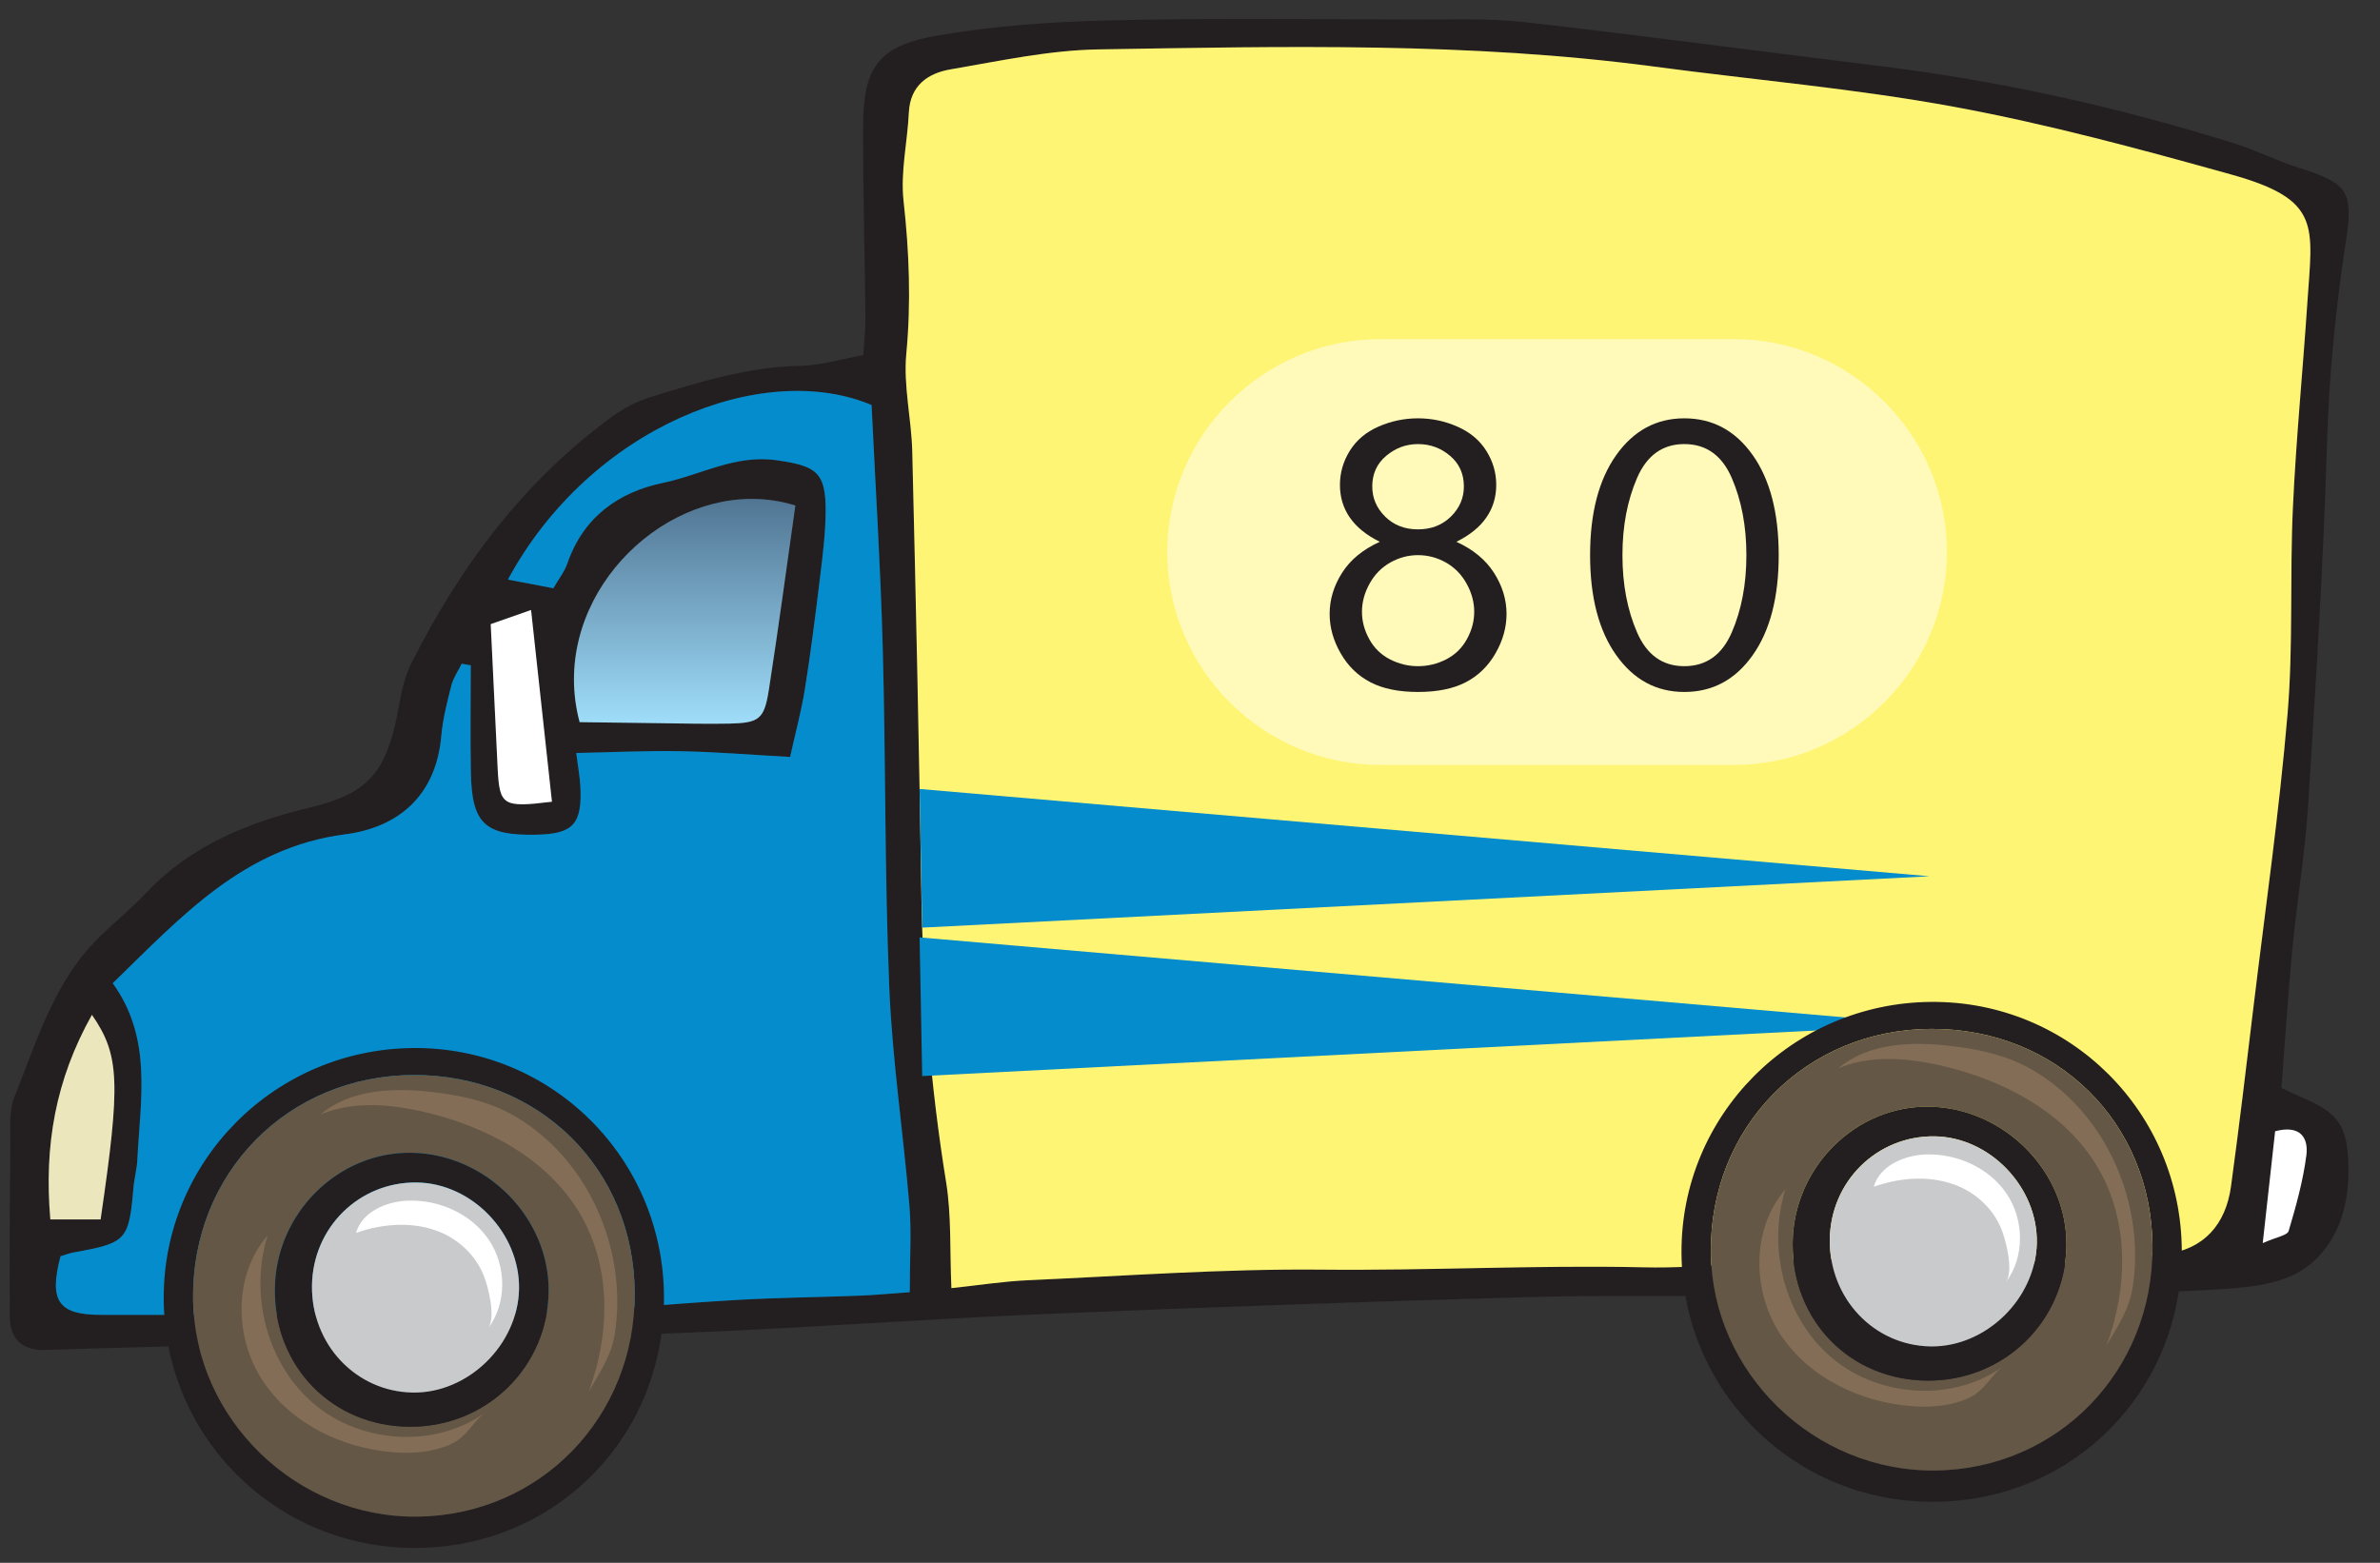 <svg clip-rule="evenodd" fill-rule="evenodd" stroke-linejoin="round" stroke-miterlimit="2" viewBox="0 0 67 44" xmlns="http://www.w3.org/2000/svg" xmlns:xlink="http://www.w3.org/1999/xlink"><rect x="0" y="0" width="67" height="44" fill="#333333" stroke="none"/><linearGradient id="a" gradientTransform="matrix(0 -6.332 6.332 0 132.275 86.378)" gradientUnits="userSpaceOnUse" x1="0" x2="1" y1="0" y2="0"><stop offset="0" stop-color="#9fddf9"/><stop offset="1" stop-color="#507593"/></linearGradient><g fill-rule="nonzero" transform="translate(-113 -66)"><path d="m177.429 100.658c.208-.699.405-1.411.498-2.132.061-.476-.155-.868-.879-.677-.107.972-.218 1.974-.348 3.15.385-.172.691-.216.729-.341m-50.614-17.085c.068 1.415.131 2.722.193 4.028.052 1.084.135 1.143 1.53.972-.19-1.749-.381-3.5-.588-5.399-.434.152-.777.273-1.135.399m-11.227 10.999c-1.023 1.822-1.35 3.676-1.171 5.761h1.415c.566-3.851.541-4.627-.244-5.761m15.968-8.212c.66.007 1.321.027 1.98.012.84-.019.981-.123 1.112-.967.268-1.726.498-3.456.742-5.172-3.301-1.036-7.054 2.41-6.072 6.1.768.009 1.503.019 2.238.027m7.046 13.585c-.172-2.051-.483-4.094-.569-6.146-.132-3.191-.097-6.389-.184-9.582-.061-2.28-.206-4.557-.313-6.814-3.059-1.288-7.912.613-10.238 4.914.434.083.833.159 1.279.244.147-.255.313-.463.395-.699.448-1.298 1.428-2.005 2.694-2.268 1.06-.221 2.033-.804 3.198-.636 1.12.16 1.39.332 1.379 1.464-.006.612-.085 1.225-.158 1.833-.128 1.046-.258 2.091-.424 3.131-.103.643-.275 1.275-.42 1.926-1.097-.06-2.091-.144-3.086-.162-.956-.018-1.914.029-2.934.05.053.411.101.666.115.924.059 1.076-.199 1.357-1.246 1.377-1.443.027-1.808-.311-1.834-1.749-.019-1.007-.004-2.013-.004-3.02-.085-.015-.17-.031-.255-.046-.099.204-.237.399-.291.615-.119.468-.24.942-.282 1.42-.148 1.676-1.203 2.575-2.709 2.77-2.857.37-4.606 2.312-6.541 4.19 1.126 1.558.777 3.282.693 4.973-.013.262-.087.521-.109.782-.129 1.489-.191 1.557-1.691 1.827-.127.023-.248.072-.364.106-.329 1.267-.06 1.652 1.149 1.65 3.871-.006 7.743.029 11.614-.039 2.102-.037 4.201-.264 6.303-.383 1.142-.064 2.286-.075 3.429-.119.426-.016.851-.058 1.413-.097 0-.953.052-1.7-.009-2.436m3.332 2.1c2.757-.122 5.515-.326 8.271-.299 3.026.031 6.048-.133 9.074-.066 1.701.039 3.407-.217 5.111-.23 2.009-.015 4.018.131 6.027.126 1.177-.002 2.358-.12 3.528-.263 1.091-.134 1.713-.833 1.86-1.909.232-1.693.434-3.391.638-5.087.331-2.74.724-5.475.956-8.225.162-1.924.06-3.87.15-5.803.088-1.925.279-3.846.407-5.771.144-2.169.406-2.894-2.146-3.605-2.57-.717-5.157-1.419-7.778-1.902-2.794-.516-5.638-.759-8.457-1.135-5.203-.694-10.434-.57-15.659-.485-1.388.023-2.777.326-4.155.561-.636.109-1.139.453-1.176 1.219-.039.83-.24 1.672-.149 2.484.16 1.441.214 2.86.078 4.31-.086.902.145 1.829.168 2.747.099 4.124.191 8.251.255 12.376.043 2.749.258 5.477.698 8.194.152.939.102 1.911.149 2.985.778-.083 1.462-.192 2.15-.222m35.837-5.16c1.073.443 1.325.824 1.339 1.99.011.909-.18 1.756-.793 2.453-.7.796-1.776.894-2.653.958-2.352.171-4.725.067-7.089.055-1.175-.006-2.35-.083-3.524-.065-.83.014-1.656.183-2.485.197-2.2.038-4.402-.016-6.6.047-4.521.128-9.041.284-13.559.476-3.468.146-6.931.404-10.399.54-3.545.14-7.094.19-10.642.281-2.369.06-4.739.117-7.107.19-.598.018-.977-.283-.982-.921-.012-1.628-.001-3.256.015-4.884.005-.438-.045-.917.111-1.305.634-1.584 1.117-3.26 2.388-4.508.438-.43.917-.819 1.338-1.264 1.259-1.33 2.882-1.979 4.597-2.389 1.473-.352 2.071-.864 2.409-2.386.124-.555.183-1.151.432-1.649 1.372-2.74 3.17-5.151 5.672-6.976.314-.228.677-.42 1.046-.535 1.382-.43 2.762-.86 4.237-.89.594-.012 1.186-.196 1.78-.302.027-.437.063-.741.061-1.045-.019-1.803-.07-3.606-.065-5.409.005-1.633.419-2.247 2.053-2.535 1.592-.281 3.225-.394 4.843-.434 2.859-.069 5.722-.031 8.583-.026 1.056.003 2.122-.039 3.167.078 3.31.374 6.612.822 9.92 1.226 3.405.415 6.74 1.154 10.012 2.177.628.196 1.221.5 1.849.698 1.359.43 1.534.647 1.315 2.066-.294 1.91-.477 3.821-.535 5.759-.101 3.372-.315 6.741-.528 10.11-.086 1.353-.314 2.697-.444 4.048-.125 1.303-.207 2.611-.308 3.92.236.11.388.189.546.254" fill="#231f20"/><path d="m139.783 102.267c.778-.083 1.462-.191 2.15-.222 2.757-.122 5.516-.326 8.271-.299 3.027.031 6.049-.133 9.075-.065 1.701.038 3.407-.218 5.111-.231 2.008-.015 4.018.131 6.026.127 1.177-.003 2.358-.121 3.528-.264 1.091-.133 1.713-.833 1.861-1.909.231-1.693.433-3.39.637-5.087.331-2.74.724-5.475.956-8.225.162-1.924.06-3.87.15-5.803.089-1.925.279-3.846.407-5.771.144-2.169.406-2.894-2.146-3.605-2.57-.717-5.157-1.418-7.778-1.902-2.794-.516-5.637-.759-8.456-1.135-5.203-.694-10.435-.57-15.66-.485-1.388.023-2.777.326-4.155.562-.636.108-1.139.452-1.175 1.218-.039.83-.239 1.672-.149 2.484.16 1.441.214 2.861.077 4.31-.085.902.146 1.829.168 2.747.101 4.124.191 8.25.255 12.376.043 2.749.258 5.477.698 8.194.152.939.102 1.911.149 2.985" fill="#fff574"/><path d="m138.611 102.381c0-.953.052-1.699-.01-2.436-.171-2.05-.482-4.093-.567-6.146-.132-3.19-.097-6.389-.184-9.582-.062-2.279-.207-4.556-.314-6.814-3.058-1.287-7.911.614-10.238 4.915.434.083.833.159 1.28.244.147-.256.313-.463.394-.7.448-1.298 1.429-2.005 2.694-2.268 1.06-.221 2.033-.803 3.198-.636 1.121.161 1.39.333 1.379 1.464-.006.612-.084 1.225-.158 1.833-.127 1.046-.258 2.092-.424 3.131-.103.643-.275 1.274-.419 1.926-1.097-.061-2.091-.143-3.087-.162-.956-.019-1.913.03-2.933.05.052.411.1.666.115.923.059 1.078-.199 1.359-1.247 1.378-1.442.027-1.808-.31-1.834-1.75-.019-1.006-.003-2.012-.003-3.018-.085-.016-.17-.031-.255-.047-.1.205-.238.4-.293.615-.119.468-.24.942-.282 1.42-.147 1.676-1.202 2.576-2.709 2.769-2.857.371-4.605 2.313-6.541 4.192 1.126 1.557.777 3.282.693 4.972-.012.262-.087.521-.109.783-.129 1.488-.19 1.556-1.69 1.826-.127.023-.249.072-.364.106-.33 1.267-.061 1.652 1.149 1.65 3.871-.005 7.743.029 11.614-.039 2.103-.037 4.202-.264 6.304-.382 1.141-.064 2.285-.075 3.428-.119.426-.016.851-.058 1.413-.098" fill="#048ccd"/><path d="m129.317 86.332c.768.011 1.504.021 2.239.029.66.007 1.32.026 1.98.012.84-.019.981-.123 1.111-.968.269-1.726.499-3.456.743-5.172-.405-.127-.817-.186-1.227-.186-2.924 0-5.707 3.05-4.846 6.285z" fill="url(#a)"/><path d="m115.832 100.333c.565-3.852.541-4.627-.244-5.761-1.023 1.822-1.351 3.676-1.171 5.761z" fill="#ece6bc"/><path d="m127.95 83.174c-.435.152-.777.273-1.136.398.068 1.416.131 2.723.194 4.029.052 1.083.135 1.142 1.53.971-.191-1.748-.381-3.5-.588-5.398" fill="#fff"/><path d="m176.699 100.999c.385-.172.692-.216.729-.341.208-.699.406-1.41.499-2.132.061-.476-.156-.867-.879-.676-.108.971-.219 1.973-.349 3.149" fill="#fff"/><path d="m124.644 96.267c-3.541.01-6.251 2.766-6.208 6.312.04 3.379 2.912 6.16 6.318 6.121 3.449-.04 6.129-2.799 6.114-6.293-.015-3.503-2.698-6.15-6.224-6.14m.045 13.315c-3.91.008-7.06-3.111-7.08-7.009-.021-3.88 3.124-7.04 7.033-7.066 3.896-.026 7.043 3.108 7.05 7.021.007 3.947-3.069 7.046-7.003 7.054" fill="#231f20"/><path d="m128.444 102.367c.026-2.069-1.736-3.865-3.84-3.91-2.087-.046-3.855 1.714-3.868 3.848-.012 2.19 1.628 3.856 3.806 3.865 2.151.008 3.875-1.673 3.902-3.803m-3.69 6.333c-3.407.039-6.278-2.742-6.319-6.121-.042-3.546 2.668-6.302 6.209-6.312 3.526-.01 6.209 2.637 6.224 6.14.015 3.494-2.665 6.252-6.114 6.293" fill="#645745"/><path d="m124.618 105.207c1.555.026 2.962-1.342 2.993-2.911.031-1.574-1.326-2.987-2.884-3.004-1.618-.017-2.922 1.269-2.944 2.903-.022 1.651 1.234 2.986 2.835 3.012m-3.881-2.902c.012-2.134 1.78-3.893 3.867-3.848 2.104.046 3.867 1.841 3.84 3.911-.027 2.13-1.751 3.81-3.902 3.802-2.177-.008-3.818-1.674-3.805-3.865" fill="#231f20"/><path d="m121.783 102.195c-.022 1.651 1.234 2.986 2.835 3.012 1.555.026 2.962-1.342 2.993-2.911.031-1.574-1.326-2.987-2.884-3.003-1.618-.018-2.923 1.268-2.944 2.902" fill="#c9cacc"/><path d="m125.449 100.715c-.757-.336-1.646-.279-2.427-.003.167-.588.842-.884 1.452-.908.887-.035 1.798.373 2.292 1.11.494.736.509 1.788-.031 2.491.238-.311.004-1.199-.126-1.516-.215-.519-.648-.946-1.16-1.174" fill="#fff"/><path d="m128.109 97.847c-.312-.246-.651-.461-1.013-.625-.59-.266-1.232-.392-1.874-.47-1.112-.136-2.347-.098-3.201.627.901-.38 1.931-.297 2.885-.08 1.762.401 3.502 1.314 4.42 2.87.896 1.52.848 3.399.247 5.013.346-.609.651-1.008.75-1.729.096-.693.064-1.402-.079-2.087-.287-1.368-1.031-2.651-2.135-3.519" fill="#c99f7b" opacity=".31"/><path d="m124.127 106.892c-1.462-.101-2.924-.795-3.731-2.018-.808-1.223-.824-2.985.138-4.089-.524 1.666-.016 3.64 1.325 4.759s3.457 1.239 4.852.187c-.4.276-.547.721-1.038.938-.478.212-1.03.259-1.546.223" fill="#c99f7b" opacity=".31"/><path d="m151.856 87.537h9.956c3.297 0 5.996-2.697 5.996-5.994s-2.699-5.995-5.996-5.995h-9.956c-3.297 0-5.995 2.698-5.995 5.995s2.698 5.994 5.995 5.994" fill="#fff" opacity=".5"/><path d="m138.888 88.213.073 3.904 28.358-1.446z" fill="#048ccd"/><path d="m138.888 92.392.073 3.904 28.358-1.446z" fill="#048ccd"/><path d="m167.372 94.968c-3.541.01-6.251 2.766-6.209 6.312.041 3.379 2.913 6.161 6.319 6.122 3.449-.041 6.129-2.8 6.114-6.293-.015-3.504-2.698-6.151-6.224-6.141m.045 13.315c-3.911.008-7.06-3.11-7.081-7.009-.02-3.88 3.125-7.04 7.033-7.066 3.897-.026 7.044 3.108 7.051 7.021.007 3.947-3.07 7.046-7.003 7.054" fill="#231f20"/><path d="m171.172 101.068c.026-2.069-1.736-3.864-3.84-3.91-2.087-.045-3.855 1.714-3.867 3.848-.013 2.191 1.627 3.857 3.805 3.865 2.151.008 3.875-1.673 3.902-3.803m-3.69 6.333c-3.406.039-6.278-2.742-6.319-6.121-.042-3.546 2.668-6.302 6.209-6.312 3.526-.01 6.209 2.637 6.224 6.141.015 3.493-2.665 6.252-6.114 6.292" fill="#645745"/><path d="m167.346 103.908c1.556.025 2.962-1.343 2.993-2.912.031-1.573-1.326-2.986-2.884-3.003-1.618-.018-2.922 1.269-2.944 2.902-.021 1.652 1.234 2.986 2.835 3.013m-3.881-2.902c.012-2.134 1.78-3.893 3.867-3.848 2.104.046 3.867 1.841 3.84 3.91-.027 2.131-1.751 3.811-3.902 3.803-2.177-.008-3.818-1.674-3.805-3.865" fill="#231f20"/><path d="m164.511 100.895c-.021 1.651 1.234 2.986 2.835 3.013 1.556.025 2.962-1.343 2.993-2.912.031-1.574-1.326-2.987-2.884-3.003-1.618-.018-2.923 1.268-2.944 2.902" fill="#c9cacc"/><path d="m168.176 99.416c-.757-.336-1.646-.28-2.427-.004.167-.587.843-.883 1.452-.908.887-.034 1.798.374 2.292 1.111.494.736.509 1.787-.031 2.49.238-.31.004-1.199-.126-1.515-.214-.52-.648-.947-1.16-1.174" fill="#fff"/><path d="m170.837 96.547c-.312-.246-.65-.461-1.013-.625-.589-.266-1.232-.392-1.874-.47-1.112-.135-2.347-.098-3.201.627.901-.38 1.931-.297 2.885-.08 1.762.401 3.503 1.314 4.42 2.87.896 1.521.848 3.399.247 5.013.347-.609.651-1.008.75-1.729.096-.693.064-1.402-.079-2.087-.287-1.368-1.031-2.651-2.135-3.519" fill="#c99f7b" opacity=".31"/><path d="m166.855 105.593c-1.462-.101-2.924-.795-3.731-2.018-.808-1.223-.824-2.985.138-4.089-.524 1.666-.015 3.64 1.325 4.759 1.342 1.119 3.458 1.239 4.852.188-.4.275-.547.72-1.038.937-.478.212-1.03.259-1.546.223" fill="#c99f7b" opacity=".31"/><g fill="#231f20"><path d="m155.411 83.285c0 .378-.103.748-.31 1.108-.207.361-.486.633-.838.815-.352.183-.8.274-1.345.274-.541 0-.988-.091-1.339-.274-.352-.182-.631-.454-.838-.815-.207-.36-.31-.73-.31-1.108 0-.404.116-.79.35-1.157.233-.368.587-.659 1.062-.874-.374-.185-.655-.411-.842-.68-.186-.268-.28-.576-.28-.923 0-.343.094-.664.28-.963.187-.299.458-.526.812-.68s.722-.23 1.105-.23c.387 0 .757.078 1.111.234s.625.382.811.679c.187.297.281.617.281.96 0 .347-.094.655-.281.923-.186.269-.467.495-.841.68.471.215.824.506 1.059.874.235.367.353.753.353 1.157zm-2.493-2.381c.373 0 .682-.12.926-.359.244-.24.366-.523.366-.848 0-.356-.129-.644-.389-.864-.259-.22-.56-.33-.903-.33-.335 0-.632.11-.894.33s-.393.508-.393.864c0 .325.121.608.363.848.242.239.55.359.924.359zm0 .726c-.273 0-.532.069-.779.207-.246.139-.441.337-.583.594-.143.257-.215.522-.215.795 0 .264.068.52.205.768.136.249.329.438.58.568.251.129.515.194.792.194.281 0 .547-.065.798-.194.25-.13.444-.319.58-.568.137-.248.205-.504.205-.768 0-.273-.072-.538-.215-.795s-.337-.455-.583-.594c-.247-.138-.508-.207-.785-.207z"/><path d="m160.415 85.482c-.787 0-1.426-.345-1.916-1.036-.49-.69-.736-1.629-.736-2.816 0-1.188.246-2.127.736-2.817s1.129-1.035 1.916-1.035c.796 0 1.438.345 1.926 1.035s.732 1.629.732 2.817c0 1.187-.244 2.126-.732 2.816-.488.691-1.13 1.036-1.926 1.036zm0-.726c.616 0 1.061-.316 1.336-.95.275-.633.412-1.358.412-2.176 0-.814-.137-1.538-.412-2.174-.275-.635-.72-.953-1.336-.953-.611 0-1.054.318-1.329.953-.275.636-.412 1.36-.412 2.174 0 .818.137 1.543.412 2.176.275.634.718.95 1.329.95z"/></g></g></svg>